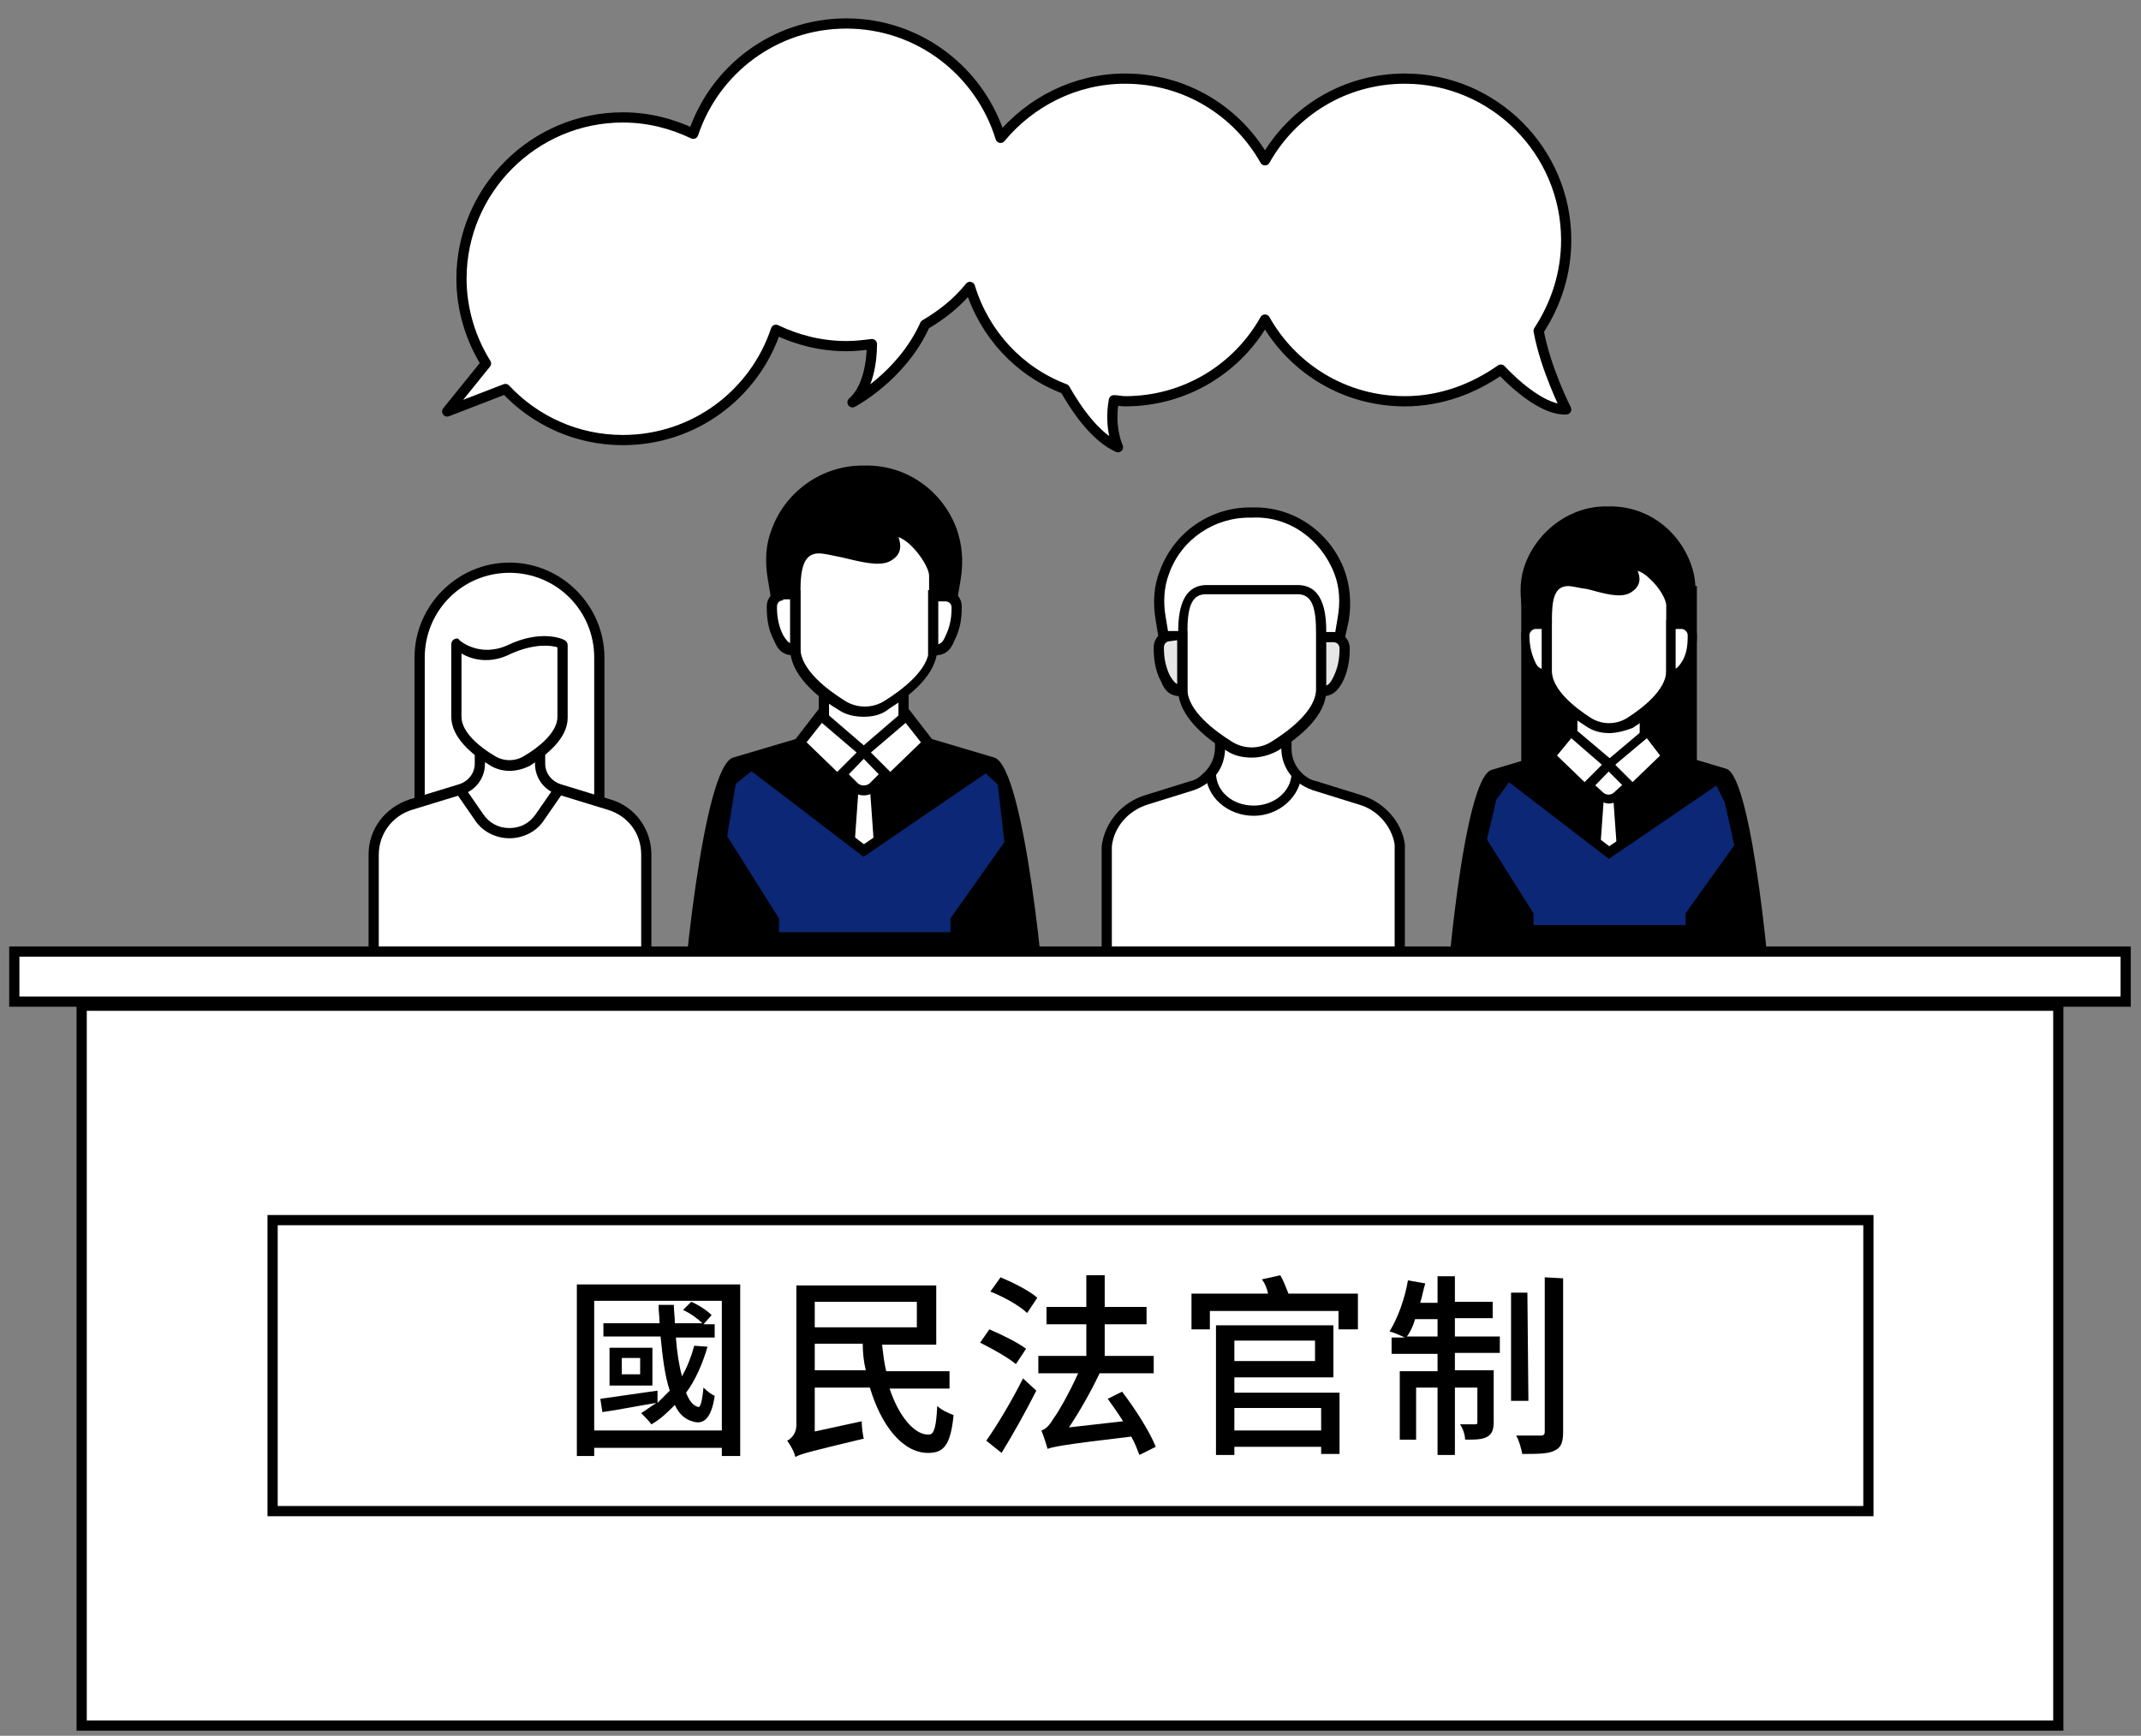 <?xml version="1.0" encoding="utf-8"?>
<!-- Generator: Adobe Illustrator 24.0.1, SVG Export Plug-In . SVG Version: 6.00 Build 0)  -->
<svg version="1.1" id="分離模式" xmlns="http://www.w3.org/2000/svg" xmlns:xlink="http://www.w3.org/1999/xlink" x="0px"
	 y="0px" viewBox="0 0 209.7 170" style="enable-background:new 0 0 209.7 170;" xml:space="preserve">
<rect x="0" y="0" width="209.7" height="170" fill="#808080" stroke="none"/>
<style type="text/css">
	.st0{fill:#FFFFFF;stroke:#000000;stroke-linecap:round;stroke-linejoin:round;stroke-miterlimit:10;}
	.st1{fill:#FFFFFF;}
	.st2{fill:#0B2775;stroke:#000000;stroke-miterlimit:10;}
	.st3{fill:#E6E6E6;}
	.st4{fill:#FFFFFF;stroke:#000000;stroke-miterlimit:10;}
</style>
<g>
	<g>
		<path class="st0" d="M153.4,23.5c0-8.7-7.1-15.8-15.8-15.8c-5.9,0-11,3.2-13.7,8c-2.7-4.8-7.8-8-13.7-8c-4.9,0-9.3,2.3-12.2,5.8
			C96,7,90,2.3,82.9,2.3c-7,0-12.9,4.5-15,10.8c-2.1-1-4.4-1.6-6.9-1.6c-8.7,0-15.8,7.1-15.8,15.8c0,3,0.9,5.9,2.4,8.3l-3.8,4.7
			l5.7-2.2c2.9,3.1,7,5,11.5,5c7,0,12.9-4.5,15-10.8c2.1,1,4.4,1.6,6.9,1.6c0.9,0,1.7-0.1,2.5-0.2c0,1.8-0.4,4.4-1.9,5.7
			c0,0,4.8-2.5,7.1-7.6c1.7-1,3.2-2.2,4.4-3.7c1.4,4.6,4.8,8.3,9.3,10c1.2,2.1,3,4.7,5.2,5.7c0,0-0.9-1.9-0.4-4.6
			c0.4,0,0.7,0.1,1.1,0.1c5.9,0,11-3.2,13.7-8c2.7,4.8,7.8,8,13.7,8c3.5,0,6.7-1.2,9.4-3.1c1.6,1.7,4.3,4,6.4,3.9c0,0-2-3.9-2.7-7.7
			C152.4,29.8,153.4,26.8,153.4,23.5z"/>
	</g>
	<g>
		<g>
			<g>
				<rect x="149" y="57.4" width="17.2" height="23.7"/>
				<g>
					<g>
						<path class="st1" d="M151.5,61.1h-1.1c-0.6,0-1,0.5-1,1v0.1c0,0.9,0.2,1.8,0.6,2.6c0.4,0.8,0.8,1.1,1.5,1.1l0,0V61.1z"/>
					</g>
				</g>
				<g>
					<g>
						<path class="st1" d="M163.7,61.1h1.1c0.6,0,1,0.5,1,1v0.1c0,0.9-0.2,1.8-0.6,2.6c-0.4,0.8-0.8,1.1-1.5,1.1l0,0V61.1z"/>
					</g>
				</g>
				<g>
					<g>
						<path d="M165.3,61.2l0.3-1.7c0.2-1.4,0.2-2.8-0.3-4.1c-1.2-3.1-4.2-5.4-7.7-5.3c-3.5-0.1-6.5,2.1-7.7,5.3
							c-0.5,1.3-0.5,2.8-0.3,4.1l0.3,1.7c0.5,0,1.1-0.1,1.6-0.1c0-0.2-0.4-3,1.1-3.8c0.5-0.3,1-0.2,1.8-0.2c1.6,0.1,1.9,0.6,3.4,0.8
							c0.8,0.1,1.7,0.1,2.1-0.4c0.5-0.7-0.2-1.7,0.2-2c0.5-0.4,2.6,0.9,3.4,3c0.4,1,0.3,1.9,0.2,2.5
							C164.2,61.1,164.8,61.2,165.3,61.2z"/>
					</g>
				</g>
				<g>
					<g>
						<path class="st1" d="M160.3,55.6c1.3,0,3.4,2.6,3.4,3.9v6.4c0,2-2.3,3.9-4,5c-1.3,0.8-2.8,0.8-4.1,0c-1.8-1.1-4-2.9-4-5V61
							c0-1.4,0-3.9,2.1-3.9c1.3,0,4.5,1.5,5.8,0.9C161.1,57,159.3,55.6,160.3,55.6z"/>
					</g>
				</g>
				<g>
					<g>
						<path d="M142,100.5L142,100.5c0-2.6,1.7-23.9,4.3-24.7l5.7-1.7h11.2l5.7,1.7c2.5,0.8,4.3,22.1,4.3,24.7l0,0H142z"/>
					</g>
				</g>
				<g>
					<g>
						<path class="st1" d="M154.1,69.6v2.6c1.2,0.9,2.3,1.8,3.5,2.7c0.4-0.4,0.8-0.8,1.3-1.1c0.7-0.6,1.5-1.2,2.2-1.9v-2.3
							c-0.1,0.2-1.4,1.8-3.5,1.7C155.4,71.3,154.2,69.8,154.1,69.6z"/>
					</g>
				</g>
				<g>
					<g>
						<path class="st1" d="M155.7,76.8l1.1,1c0.5,0.5,1.2,0.5,1.7,0l1.1-1c-0.6-0.7-1.3-1.3-1.9-2C156.9,75.5,156.3,76.2,155.7,76.8
							z"/>
					</g>
				</g>
				<g>
					<g>
						<polygon class="st1" points="159.4,90.5 158.5,77.9 156.6,77.9 155.7,90.5 						"/>
					</g>
				</g>
				<g>
					<g>
						<g>
							<polygon class="st1" points="163.2,74.1 159.9,77.3 157.6,74.9 161.3,71.7 							"/>
						</g>
					</g>
					<g>
						<g>
							<g>
								<polygon class="st1" points="151.9,74.1 155.2,77.3 157.6,74.9 153.8,71.7 								"/>
							</g>
						</g>
					</g>
				</g>
				<g>
					<g>
						<g>
							<g>
								<g>
									<g>
										<rect x="160.6" y="69.6" width="0.9" height="2.3"/>
									</g>
								</g>
								<g>
									<g>
										<path d="M173.6,100.5h-0.9c0-2.5-1.6-23.6-3.9-24.3l-5.7-1.7l0.3-0.9l5.7,1.7C171.7,76.2,173.6,97.6,173.6,100.5z"/>
									</g>
								</g>
								<g>
									<g>
										<rect x="153.6" y="69.6" width="0.9" height="2.6"/>
									</g>
								</g>
								<g>
									<g>
										<path d="M142.4,100.5h-0.9c0-2.9,1.8-24.3,4.6-25.1l5.7-1.7l0.3,0.9l-5.7,1.7C144,76.9,142.4,98,142.4,100.5z"/>
									</g>
								</g>
							</g>
							<g>
								<g>
									<path d="M157.6,71.8c-0.8,0-1.6-0.2-2.3-0.7c-1.9-1.2-4.2-3.1-4.2-5.3v-4.9c0-1.3,0-4.3,2.5-4.3c0.5,0,1.3,0.2,2.2,0.5
										c1.2,0.4,2.8,0.8,3.5,0.5c0.6-0.3,0.5-0.6,0.4-1.1c-0.1-0.3-0.2-0.6,0-0.9c0.1-0.2,0.3-0.3,0.6-0.3c0.7,0,1.5,0.6,2,1
										c0.9,0.9,1.8,2.3,1.8,3.3V66c0,2.2-2.3,4.1-4.2,5.3C159.1,71.6,158.3,71.8,157.6,71.8z M153.6,57.4c-1.4,0-1.6,1.4-1.6,3.4
										v4.9c0,1.9,2.4,3.7,3.8,4.6c1.1,0.7,2.5,0.7,3.6,0c1.4-0.9,3.8-2.7,3.8-4.6v-6.4c0-0.6-0.7-1.8-1.6-2.6
										c-0.5-0.5-0.9-0.7-1.2-0.8l0,0c0.2,0.5,0.5,1.5-0.8,2.2c-1,0.5-2.6,0-4.1-0.4C154.7,57.6,154,57.4,153.6,57.4z"/>
								</g>
							</g>
							<g>
								<g>
									<path d="M151.9,66.4h-0.4c-1,0-1.5-0.5-1.9-1.3s-0.6-1.8-0.6-2.8v-0.1c0-0.8,0.7-1.5,1.5-1.5h1.5L151.9,66.4z M150.4,61.6
										c-0.3,0-0.6,0.3-0.6,0.6v0.1c0,0.9,0.2,1.7,0.5,2.4c0.2,0.5,0.4,0.7,0.7,0.8v-3.9H150.4z"/>
								</g>
							</g>
							<g>
								<g>
									<g>
										<path d="M149.4,61.3l-0.3-1.7c-0.3-1.6-0.2-3.1,0.3-4.4c1.3-3.4,4.6-5.7,8.1-5.6c3.6-0.1,6.8,2.1,8.1,5.6
											c0.5,1.3,0.6,2.8,0.3,4.4l-0.3,1.7l-0.9-0.1l0.3-1.7c0.2-1.4,0.1-2.8-0.3-3.9c-1.1-3.1-4-5.1-7.3-5
											c-3.2-0.1-6.1,1.9-7.3,5c-0.4,1.1-0.5,2.5-0.3,3.9l0.3,1.7L149.4,61.3z"/>
									</g>
								</g>
								<g>
									<g>
										<path d="M163.6,66.4h-0.4v-5.7h1.5c0.8,0,1.5,0.7,1.5,1.5v0.1c0,1-0.2,2-0.6,2.8C165.1,65.9,164.7,66.4,163.6,66.4z
											 M164.1,61.6v3.9c0.2-0.1,0.4-0.3,0.7-0.8c0.4-0.7,0.5-1.5,0.5-2.4v-0.1c0-0.3-0.3-0.6-0.6-0.6H164.1z"/>
									</g>
								</g>
							</g>
						</g>
						<g>
							<g>
								<g>
									<path d="M159.9,77.9l-3-3l4.5-3.8l2.4,3.1L159.9,77.9z M158.2,74.9l1.7,1.7l2.7-2.6l-1.3-1.7L158.2,74.9z"/>
								</g>
							</g>
							<g>
								<g>
									<g>
										<path d="M155.3,77.9l-3.9-3.8l2.4-3.1l4.5,3.8L155.3,77.9z M152.5,74l2.7,2.6l1.7-1.7l-3-2.6L152.5,74z"/>
									</g>
								</g>
							</g>
						</g>
					</g>
					<g>
						<g>
							<path d="M157.6,78.7c-0.4,0-0.8-0.2-1.2-0.5l-1.1-1l0.6-0.6l1.1,1c0.3,0.3,0.8,0.3,1.1,0l1.1-1l0.6,0.6l-1.1,1
								C158.4,78.5,158,78.7,157.6,78.7z"/>
						</g>
					</g>
					<g>
						<g>
							<polygon points="156.2,90.6 155.3,90.4 156.2,77.8 157.1,78 							"/>
						</g>
					</g>
					<g>
						<g>
							<polygon points="158.9,90.6 158,78 158.9,77.8 159.8,90.4 							"/>
						</g>
					</g>
				</g>
			</g>
			<polygon class="st2" points="147.7,75.9 157.6,83.5 168.3,76.2 169.4,78.4 170.4,82.9 165.6,89.6 165.6,91.1 149.7,91.1 
				149.7,89.6 145.1,82.3 146.1,78.1 			"/>
		</g>
		<g>
			<g>
				<g>
					<path class="st1" d="M41.1,78.6V64.4c0-4.9,3.9-8.8,8.8-8.8s8.8,3.9,8.8,8.8v14.5L41.1,78.6z"/>
				</g>
			</g>
			<g>
				<g>
					<g>
						<path class="st1" d="M63.3,96.7v-13c0-2.3-1.5-4.3-3.7-4.9l-4.9-1.5c-1.1-0.3-1.8-1.3-1.8-2.5v-1.4c-0.1,0.1-1.2,1.6-3.1,1.5
							c-1.7-0.1-2.7-1.3-2.8-1.5c0,0.5,0,0.9,0,1.4c0,1.1-0.7,2.1-1.8,2.5l-4.9,1.5c-2.2,0.7-3.7,2.7-3.7,4.9l0,0v13H63.3z"/>
					</g>
				</g>
			</g>
			<g>
				<g>
					<path class="st1" d="M45.1,77.3l1.8,2.6c1.4,2.1,4.6,2.1,6,0l1.8-2.6c-0.3-0.1-0.9-0.4-1.4-1.1c-0.9-1.2-0.5-2.6-0.4-2.8
						c-0.1,0.1-1.2,1.6-3.1,1.5c-1.7-0.1-2.7-1.3-2.8-1.5c0.1,0.2,0.4,1.4-0.3,2.6C46.2,76.9,45.4,77.2,45.1,77.3z"/>
				</g>
			</g>
			<g>
				<g>
					<path class="st1" d="M55.1,63.1v7.1c0,1.8-1.9,3.3-3.4,4.2c-1.1,0.7-2.4,0.7-3.5,0c-1.5-0.9-3.4-2.5-3.4-4.2v-7.1
						c0,0,2.2,1.9,5.2,0.5C53.1,62.2,55.1,63.1,55.1,63.1z"/>
				</g>
			</g>
			<g>
				<g>
					<g>
						<g>
							<path d="M59.2,78.9h-1V64.4c0-4.6-3.7-8.3-8.3-8.3s-8.3,3.7-8.3,8.3v14.2h-1V64.4c0-5.1,4.2-9.3,9.3-9.3s9.3,4.2,9.3,9.3
								V78.9z"/>
						</g>
					</g>
					<g>
						<g>
							<g>
								<path d="M37.1,96.7h-1v-13c0-2.5,1.6-4.6,4-5.4l4.9-1.5c0.9-0.3,1.5-1.1,1.5-2v-1.4h1v1.4c0,1.4-0.9,2.6-2.2,3l-4.9,1.5
									c-2,0.6-3.3,2.4-3.3,4.4V96.7z"/>
							</g>
						</g>
						<g>
							<g>
								<path d="M63.8,96.7h-1v-13c0-2.1-1.3-3.8-3.3-4.4l-4.9-1.5c-1.3-0.4-2.2-1.6-2.2-3v-1.4h1v1.4c0,0.9,0.6,1.7,1.5,2l4.9,1.5
									c2.4,0.7,4,2.9,4,5.4V96.7z"/>
							</g>
						</g>
					</g>
					<g>
						<g>
							<path d="M49.9,75.5c-0.7,0-1.4-0.2-2-0.6c-1.7-1-3.7-2.7-3.7-4.7v-7.1c0-0.2,0.1-0.4,0.3-0.5s0.4-0.1,0.5,0.1
								c0.1,0.1,2,1.7,4.7,0.5c3.3-1.6,5.5-0.6,5.6-0.5c0.2,0.1,0.3,0.3,0.3,0.5v7.1c0,2-2,3.6-3.7,4.7
								C51.3,75.3,50.6,75.5,49.9,75.5z M45.2,64v6.2c0,1.6,2,3.1,3.2,3.8c0.9,0.6,2.1,0.6,3,0c1.2-0.7,3.2-2.2,3.2-3.8v-6.8
								C54,63.2,52.4,63,50.1,64C48,65.1,46.2,64.6,45.2,64z"/>
						</g>
					</g>
					<g>
						<g>
							<path d="M49.9,82.1c-1.4,0-2.7-0.7-3.4-1.8l-1.8-2.6l0.8-0.6l1.8,2.6c0.6,0.9,1.5,1.4,2.6,1.4s2-0.5,2.6-1.4l1.8-2.6l0.8,0.6
								l-1.8,2.6C52.6,81.4,51.3,82.1,49.9,82.1z"/>
						</g>
					</g>
				</g>
			</g>
		</g>
		<g>
			<g>
				<g>
					<g>
						<g>
							<path class="st1" d="M108.4,97.9v-15c0.3-2.1,1.8-3.9,3.9-4.5l4.5-1.4c0.5-0.2,1-0.4,1.4-0.8l0,0c0.8-0.7,1.3-1.8,1.3-2.9
								v-0.7h6.4v0.7c0,1.1,0.5,2.2,1.4,3l0,0c0.4,0.3,0.9,0.6,1.4,0.7l4.5,1.4c2.1,0.6,3.5,2.4,3.9,4.4v15.1
								C137.1,97.9,108.4,97.9,108.4,97.9z"/>
						</g>
					</g>
				</g>
				<g>
					<g>
						<path class="st1" d="M126.9,75.7c0,2.1-1.9,3.7-4.2,3.7c-2.3,0-4.2-1.7-4.2-3.7c0.4-0.9,0.8-1.9,1.1-2.8
							c0.2,0.2,1.4,1.4,3.3,1.3c1.5-0.1,2.5-1,2.7-1.3C126.1,73.8,126.5,74.7,126.9,75.7z"/>
					</g>
				</g>
				<g>
					<g>
						<g>
							<g>
								<g>
									<g>
										<g>
											<g>
												<path d="M137.6,97.9h-1V82.7c-0.3-1.8-1.7-3.4-3.5-3.9l-4.5-1.4c-0.6-0.2-1.1-0.5-1.5-0.8c-1-0.8-1.6-2-1.6-3.3v-0.7h1
													v0.7c0,1,0.4,1.9,1.2,2.6c0.4,0.3,0.7,0.5,1.2,0.6l4.5,1.4c2.2,0.7,3.9,2.6,4.2,4.8V97.9z"/>
											</g>
										</g>
										<g>
											<g>
												<path d="M108.9,97.9h-1v-15c0.3-2.4,2-4.3,4.2-5l4.5-1.4c0.5-0.1,0.9-0.4,1.2-0.7c0.8-0.7,1.2-1.6,1.2-2.6v-0.7h1v0.7
													c0,1.3-0.5,2.5-1.5,3.3c-0.5,0.4-1,0.7-1.6,0.9l-4.5,1.4c-1.9,0.6-3.3,2.2-3.5,4.1L108.9,97.9z"/>
											</g>
										</g>
									</g>
								</g>
							</g>
						</g>
						<g>
							<g>
								<path d="M122.8,79.9c-2.6,0-4.7-1.9-4.7-4.2h1c0,1.8,1.6,3.2,3.7,3.2c2,0,3.7-1.4,3.7-3.2h1C127.4,78,125.3,79.9,122.8,79.9
									z"/>
							</g>
						</g>
					</g>
				</g>
			</g>
			<g>
				<g>
					<g>
						<path class="st3" d="M115.8,62.3h-1.2c-0.6,0-1.1,0.5-1.1,1.1v0.1c0,1,0.2,2,0.7,2.9s0.8,1.2,1.7,1.2l0,0L115.8,62.3z"/>
					</g>
				</g>
				<g>
					<g>
						<path class="st3" d="M129.4,62.3h1.2c0.6,0,1.1,0.5,1.1,1.1v0.1c0,1-0.2,2-0.7,2.9s-0.8,1.2-1.7,1.2l0,0L129.4,62.3z"/>
					</g>
				</g>
				<g>
					<g>
						<path class="st1" d="M131.2,62.5l0.3-1.8c0.3-1.5,0.2-3.2-0.3-4.6c-1.3-3.5-4.7-6-8.6-5.9c-3.9-0.1-7.3,2.4-8.6,5.9
							c-0.5,1.5-0.6,3.1-0.3,4.6l0.3,1.8c0.6,0,1.2-0.1,1.8-0.1c0-0.5-0.2-3.6,1.4-4.4c0.1-0.1,0.2-0.1,0.4-0.1
							c3.2,0,6.3-0.1,9.5-0.1c0.3,0,0.6,0,0.8,0.1c1.2,0.5,1.8,2.3,1.6,4.5C130,62.4,130.6,62.4,131.2,62.5z"/>
					</g>
				</g>
				<g>
					<g>
						<path class="st1" d="M129.3,62.1v5.5c0,2.3-2.5,4.3-4.5,5.5c-1.4,0.9-3.2,0.9-4.6,0c-2-1.2-4.5-3.2-4.5-5.5v-5.5
							c0-1.5,0-4.3,2.3-4.3h8.9C129.3,57.7,129.3,60.5,129.3,62.1"/>
					</g>
				</g>
				<g>
					<g>
						<g>
							<g>
								<g>
									<g>
										<path d="M122.6,74.2c-0.9,0-1.8-0.2-2.5-0.7c-2.2-1.3-4.7-3.5-4.7-5.9v-5.5c0-1.4,0-4.8,2.8-4.8h8.9
											c2.8,0,2.8,3.4,2.8,4.8v5.5c0,2.5-2.6,4.6-4.7,5.9C124.3,74,123.4,74.2,122.6,74.2z M118.1,58.2c-1.5,0-1.8,1.5-1.8,3.8
											v5.5c0,2.1,2.7,4.1,4.3,5.1c1.2,0.8,2.8,0.8,4,0c1.6-1,4.3-3,4.3-5.1V62c0-2.3-0.3-3.8-1.8-3.8H118.1z"/>
									</g>
								</g>
								<g>
									<g>
										<path d="M116.3,68.2h-0.5c-1.2,0-1.7-0.5-2.1-1.5c-0.5-0.9-0.7-2-0.7-3.2v-0.1c0-0.9,0.7-1.6,1.6-1.6h1.7V68.2z
											 M114.6,62.8c-0.4,0-0.6,0.3-0.6,0.6v0.1c0,1,0.2,1.9,0.6,2.7c0.3,0.5,0.5,0.7,0.7,0.8v-4.3L114.6,62.8L114.6,62.8z"/>
									</g>
								</g>
								<g>
									<g>
										<g>
											<path d="M131.7,62.6l-1-0.2l0.3-1.8c0.3-1.6,0.2-3.1-0.3-4.4c-1.3-3.4-4.5-5.7-8.1-5.5c-3.6-0.1-6.9,2.1-8.1,5.5
												c-0.5,1.3-0.6,2.8-0.3,4.4l0.3,1.8l-1,0.2l-0.3-1.8c-0.3-1.8-0.2-3.4,0.4-4.9c1.4-3.8,5-6.3,9.1-6.2c4-0.1,7.6,2.4,9,6.2
												c0.5,1.4,0.7,3.1,0.4,4.9L131.7,62.6z"/>
										</g>
									</g>
									<g>
										<g>
											<path d="M129.4,68.2v-1c0.6,0,0.8-0.1,1.2-0.9s0.6-1.7,0.6-2.7v-0.1c0-0.4-0.3-0.6-0.6-0.6h-1.2v-1h1.2
												c0.9,0,1.6,0.7,1.6,1.6v0.1c0,1.1-0.2,2.2-0.7,3.2C131,67.7,130.5,68.2,129.4,68.2z"/>
										</g>
									</g>
								</g>
							</g>
						</g>
					</g>
				</g>
			</g>
		</g>
		<g>
			<g>
				<g>
					<g>
						<path class="st1" d="M77.8,58.3h-1.2c-0.6,0-1.1,0.5-1.1,1.1v0.1c0,1,0.2,2,0.7,2.9c0.5,0.9,0.8,1.2,1.7,1.2l0,0L77.8,58.3z"
							/>
					</g>
				</g>
				<g>
					<g>
						<path class="st1" d="M91.4,58.3h1.2c0.6,0,1.1,0.5,1.1,1.1v0.1c0,1-0.2,2-0.7,2.9c-0.5,0.9-0.8,1.2-1.7,1.2l0,0L91.4,58.3z"/>
					</g>
				</g>
				<g>
					<g>
						<path d="M93.3,58.5l0.3-1.8c0.3-1.5,0.2-3.2-0.3-4.6c-1.3-3.5-4.7-6-8.6-5.9c-3.9-0.1-7.3,2.4-8.6,5.9
							c-0.5,1.5-0.6,3.1-0.3,4.6l0.3,1.8c0.6,0,1.2-0.1,1.8-0.1c0-0.3-0.4-3.3,1.2-4.2c0.5-0.3,1.1-0.3,2-0.2
							c1.7,0.1,2.1,0.7,3.8,0.9c0.9,0.1,1.9,0.2,2.4-0.4c0.6-0.7-0.2-1.9,0.2-2.2c0.6-0.4,2.9,1,3.8,3.3c0.4,1.1,0.4,2.1,0.3,2.8
							C92,58.4,92.7,58.4,93.3,58.5z"/>
					</g>
				</g>
				<g>
					<g>
						<path class="st1" d="M87.6,52.1c1.4,0,3.8,2.9,3.8,4.3v7.1c0,2.3-2.5,4.3-4.5,5.5c-1.4,0.9-3.2,0.9-4.6,0
							c-2-1.2-4.5-3.2-4.5-5.5V58c0-1.5,0-4.3,2.3-4.3c1.4,0,5,1.7,6.5,1C88.5,53.8,86.5,52.2,87.6,52.1z"/>
					</g>
				</g>
				<g>
					<g>
						<path d="M67.2,101.1L67.2,101.1c0-2.9,1.9-25.5,4.7-26.3l6.4-1.9h12.5l6.4,1.9c2.8,0.9,4.7,23.5,4.7,26.4l0,0L67.2,101.1z"/>
					</g>
				</g>
				<g>
					<g>
						<path class="st1" d="M80.7,67.8v2.9c1.3,1,2.6,2,3.9,3c0.5-0.4,0.9-0.8,1.4-1.3c0.8-0.7,1.6-1.4,2.5-2.1v-2.6
							c-0.1,0.2-1.5,2-3.9,1.9C82.2,69.7,80.9,68,80.7,67.8z"/>
					</g>
				</g>
				<g>
					<g>
						<path class="st1" d="M82.5,75.9l1.2,1.2c0.5,0.5,1.4,0.5,1.9,0l1.2-1.2c-0.7-0.7-1.4-1.5-2.1-2.2
							C83.9,74.4,83.2,75.1,82.5,75.9z"/>
					</g>
				</g>
				<g>
					<g>
						<polygon class="st1" points="86.6,91.1 85.6,77 83.6,77 82.6,91.1 						"/>
					</g>
				</g>
				<g>
					<g>
						<g>
							<polygon class="st1" points="90.9,72.8 87.2,76.3 84.6,73.7 88.8,70.1 							"/>
						</g>
					</g>
					<g>
						<g>
							<g>
								<polygon class="st1" points="78.4,72.8 82,76.3 84.6,73.7 80.4,70.1 								"/>
							</g>
						</g>
					</g>
				</g>
				<g>
					<g>
						<g>
							<g>
								<g>
									<g>
										<rect x="88" y="67.8" width="1" height="2.6"/>
									</g>
								</g>
								<g>
									<g>
										<path d="M102.5,101.1h-1c0-2.7-1.8-25.1-4.4-25.9l-6.4-1.9l0.3-1l6.4,1.9C100.4,75.2,102.5,97.9,102.5,101.1z"/>
									</g>
								</g>
								<g>
									<g>
										<rect x="80.2" y="67.8" width="1" height="2.9"/>
									</g>
								</g>
								<g>
									<g>
										<path d="M67.7,101.1h-1c0-3.2,2.1-26,5.1-26.9l6.4-1.9l0.3,1l-6.4,1.9C69.5,76,67.7,98.4,67.7,101.1z"/>
									</g>
								</g>
							</g>
							<g>
								<g>
									<path d="M84.6,70.2c-0.9,0-1.8-0.2-2.5-0.7c-2.2-1.3-4.7-3.5-4.7-5.9V58c0-1.4,0-4.8,2.8-4.8c0.6,0,1.5,0.2,2.4,0.5
										c1.4,0.4,3.1,0.9,3.9,0.5c0.7-0.3,0.6-0.7,0.4-1.3c-0.1-0.3-0.2-0.7,0-1c0.1-0.2,0.4-0.3,0.7-0.3c0.8,0,1.7,0.6,2.2,1.2
										c1,1,2,2.5,2,3.6v7.1c0,2.5-2.6,4.6-4.7,5.9C86.4,70,85.5,70.2,84.6,70.2z M80.2,54.2c-1.5,0-1.8,1.5-1.8,3.8v5.5
										c0,2.1,2.7,4.1,4.3,5.1c1.2,0.8,2.8,0.8,4,0c1.6-1,4.3-3,4.3-5.1v-7.1c0-0.7-0.8-2-1.7-2.9c-0.5-0.5-1-0.8-1.3-0.9l0,0
										c0.2,0.6,0.5,1.7-0.9,2.4c-1.1,0.5-2.9,0-4.6-0.4C81.5,54.4,80.7,54.2,80.2,54.2z"/>
								</g>
							</g>
							<g>
								<g>
									<path d="M78.4,64.2h-0.5c-1.2,0-1.7-0.5-2.1-1.5c-0.5-0.9-0.7-2-0.7-3.2v-0.1c0-0.9,0.7-1.6,1.6-1.6h1.7V64.2z M76.7,58.8
										c-0.4,0-0.6,0.3-0.6,0.6v0.1c0,1,0.2,1.9,0.6,2.7c0.3,0.5,0.5,0.7,0.7,0.8v-4.3h-0.7V58.8z"/>
								</g>
							</g>
							<g>
								<g>
									<g>
										<path d="M75.5,58.5l-0.3-1.8c-0.3-1.8-0.2-3.4,0.4-4.9c1.4-3.8,5.1-6.3,9.1-6.2c4-0.1,7.6,2.4,9,6.2
											c0.5,1.4,0.7,3.1,0.4,4.9l-0.3,1.8l-1-0.2l0.3-1.8c0.3-1.6,0.2-3.1-0.3-4.4c-1.3-3.4-4.5-5.7-8.1-5.5
											c-3.6-0.1-6.9,2.1-8.1,5.5c-0.5,1.3-0.6,2.8-0.3,4.4l0.3,1.8L75.5,58.5z"/>
									</g>
								</g>
								<g>
									<g>
										<path d="M91.4,64.2h-0.5v-6.4h1.7c0.9,0,1.6,0.7,1.6,1.6v0.1c0,1.2-0.2,2.2-0.7,3.2C93.1,63.7,92.6,64.2,91.4,64.2z
											 M91.9,58.8v4.3c0.3-0.1,0.5-0.3,0.7-0.8c0.4-0.8,0.6-1.7,0.6-2.7v-0.1c0-0.4-0.3-0.6-0.6-0.6h-0.7V58.8z"/>
									</g>
								</g>
							</g>
						</g>
						<g>
							<g>
								<g>
									<path d="M87.2,77l-3.3-3.4l5-4.3l2.7,3.5L87.2,77z M85.3,73.7l1.9,1.9l3-2.9l-1.5-1.9L85.3,73.7z"/>
								</g>
							</g>
							<g>
								<g>
									<g>
										<path d="M82,77l-4.4-4.2l2.7-3.5l5,4.3L82,77z M79,72.7l3,2.9l1.9-1.9l-3.4-2.9L79,72.7z"/>
									</g>
								</g>
							</g>
						</g>
					</g>
					<g>
						<g>
							<path d="M84.6,77.9c-0.5,0-0.9-0.2-1.3-0.5l-1.2-1.2l0.7-0.7l1.2,1.2c0.3,0.3,0.9,0.3,1.2,0l1.2-1.2l0.7,0.7l-1.2,1.2
								C85.5,77.7,85.1,77.9,84.6,77.9z"/>
						</g>
					</g>
					<g>
						<g>
							<polygon points="83.1,91.2 82.1,91 83.1,76.9 84.1,77.1 							"/>
						</g>
					</g>
					<g>
						<g>
							<polygon points="86.2,91.2 85.2,77.1 86.1,76.9 87.1,91 							"/>
						</g>
					</g>
				</g>
			</g>
			<polygon class="st2" points="73.6,74.9 84.6,83.3 96.6,75.1 98.2,76.6 98.9,82.6 93.6,90.1 93.6,91.8 75.8,91.8 75.8,90.1 
				70.7,82 71.6,76.5 			"/>
		</g>
	</g>
	<rect x="1.4" y="93.2" class="st4" width="206.8" height="4.9"/>
	<rect x="8" y="98.5" class="st4" width="193.6" height="70.5"/>
	<rect x="26.7" y="119.5" class="st4" width="156.3" height="28.5"/>
	<g>
		<path d="M72.5,125.8v16.8h-1.8v-0.8H58.2v0.8h-1.7v-16.8H72.5z M70.7,140.1v-12.7H58.2v12.7H70.7z M69.3,131.9
			c-0.5,1.7-1.2,3.3-2.1,4.5c0.3,0.8,0.7,1.3,1.2,1.4c0.2,0.1,0.4-0.7,0.5-1.9c0.3,0.3,0.8,0.7,1.1,0.8c-0.3,2.2-1.1,2.9-2.2,2.5
			c-0.7-0.2-1.3-0.7-1.7-1.6c-0.7,0.7-1.4,1.4-2.3,1.9c-0.2-0.3-0.7-0.8-1-1.1c0.5-0.3,1-0.7,1.5-1c-1.9,0.3-3.8,0.7-5.3,0.9
			l-0.2-1.3c1.4-0.2,3.5-0.5,5.6-0.8v1.2c0.4-0.4,0.8-0.8,1.2-1.2c-0.5-1.5-0.7-3.3-0.9-5.3h-5.6v-1.3h5.5c0-0.6-0.1-1.2-0.1-1.8H66
			c0,0.6,0.1,1.2,0.1,1.8h2.7c-0.4-0.4-1.2-1-1.9-1.3l0.8-0.8c0.7,0.3,1.5,0.8,2,1.3l-0.8,0.9H70v1.3h-3.8c0.1,1.4,0.3,2.7,0.6,3.8
			c0.5-0.9,0.9-1.9,1.2-3L69.3,131.9z M63.9,132v3.7h-4.2V132H63.9z M62.7,133h-1.8v1.6h1.8V133z"/>
		<path d="M87.1,135.9c0.9,2.8,2.5,4.7,3.9,4.6c0.5,0,0.7-0.8,0.8-2.8c0.4,0.4,1.1,0.7,1.6,0.9c-0.3,3-1,3.7-2.5,3.7
			c-2.5,0-4.6-2.7-5.7-6.4h-5.4v4.3l4.6-1c0,0.5,0.1,1.3,0.2,1.7c-5.4,1.3-6.2,1.5-6.7,1.8c-0.1-0.5-0.5-1.2-0.8-1.6
			c0.4-0.2,0.9-0.7,0.9-1.5v-13.7h13.7v5.8h-5.3c0.1,0.9,0.2,1.8,0.4,2.6H93v1.7h-5.9V135.9z M79.8,127.5v2.5h10v-2.5H79.8z
			 M84.8,134.2c-0.2-0.8-0.3-1.7-0.3-2.6h-4.7v2.6H84.8z"/>
		<path d="M99.5,133.6c-0.7-0.6-2.3-1.5-3.5-2.1l0.9-1.3c1.2,0.5,2.8,1.3,3.6,1.9L99.5,133.6z M96.6,141.1c1-1.4,2.5-3.9,3.6-6.1
			l1.3,1.2c-1,2-2.3,4.3-3.4,6.1L96.6,141.1z M98,125.1c1.2,0.5,2.8,1.3,3.6,2l-1,1.5c-0.7-0.7-2.3-1.6-3.6-2.1L98,125.1z
			 M111.6,142.5c-0.2-0.5-0.4-1.1-0.8-1.8c-6.8,0.8-7.6,1-8.2,1.2c-0.1-0.4-0.4-1.3-0.6-1.8c0.4-0.1,0.8-0.5,1.2-1.2
			c0.4-0.5,1.5-2.4,2.4-4.4h-3.9v-1.7h4.7v-3.1h-3.9V128h3.9v-3.1h1.8v3.1h4.1v1.7h-4.1v3.1h4.8v1.7h-5.3c-0.9,1.9-2,3.8-3,5.3
			l5.3-0.6c-0.5-0.8-1-1.5-1.5-2.2l1.4-0.7c1.3,1.7,2.7,3.9,3.3,5.4L111.6,142.5z"/>
		<path d="M133,126.7v3.5h-1.9v-1.8h-12.6v1.8h-1.8v-3.5h7.5c-0.1-0.5-0.3-1-0.6-1.4l1.8-0.4c0.3,0.5,0.6,1.3,0.8,1.8H133z
			 M120.9,136.4h10.3v6h-1.8v-0.7h-8.5v0.8h-1.8v-12.7h11.5v5.1h-9.7C120.9,134.9,120.9,136.4,120.9,136.4z M120.9,131.3v2h7.9v-2
			H120.9z M120.9,137.9v2.2h8.5v-2.2H120.9z"/>
		<path d="M142.5,130.9h4.4v1.6h-4.4v1.7h3.8v5c0,0.7-0.1,1.2-0.6,1.5s-1.2,0.3-2.2,0.3c0-0.4-0.2-1.1-0.5-1.5c0.7,0,1.3,0,1.5,0
			s0.2-0.1,0.2-0.2v-3.4h-2.2v6.6h-1.7v-6.6h-2.1v5.1h-1.6v-6.7h3.7v-1.7h-4.5V131h1.3c-0.4-0.2-1.1-0.5-1.5-0.6
			c0.8-1.3,1.5-3.2,1.8-5l1.7,0.3c-0.2,0.6-0.3,1.3-0.5,1.9h1.7V125h1.7v2.5h3.7v1.6h-3.7L142.5,130.9L142.5,130.9z M140.8,130.9
			v-1.7h-2.2c-0.2,0.7-0.5,1.3-0.8,1.7H140.8z M149.7,137.2H148v-10.6h1.6L149.7,137.2L149.7,137.2z M153.1,125.2v15
			c0,1.1-0.2,1.6-0.9,1.9c-0.6,0.3-1.7,0.3-3.1,0.3c-0.1-0.5-0.3-1.3-0.6-1.8c1.1,0,2.1,0,2.4,0c0.3,0,0.4-0.1,0.4-0.4v-15.1
			L153.1,125.2L153.1,125.2z"/>
	</g>
</g>
</svg>
